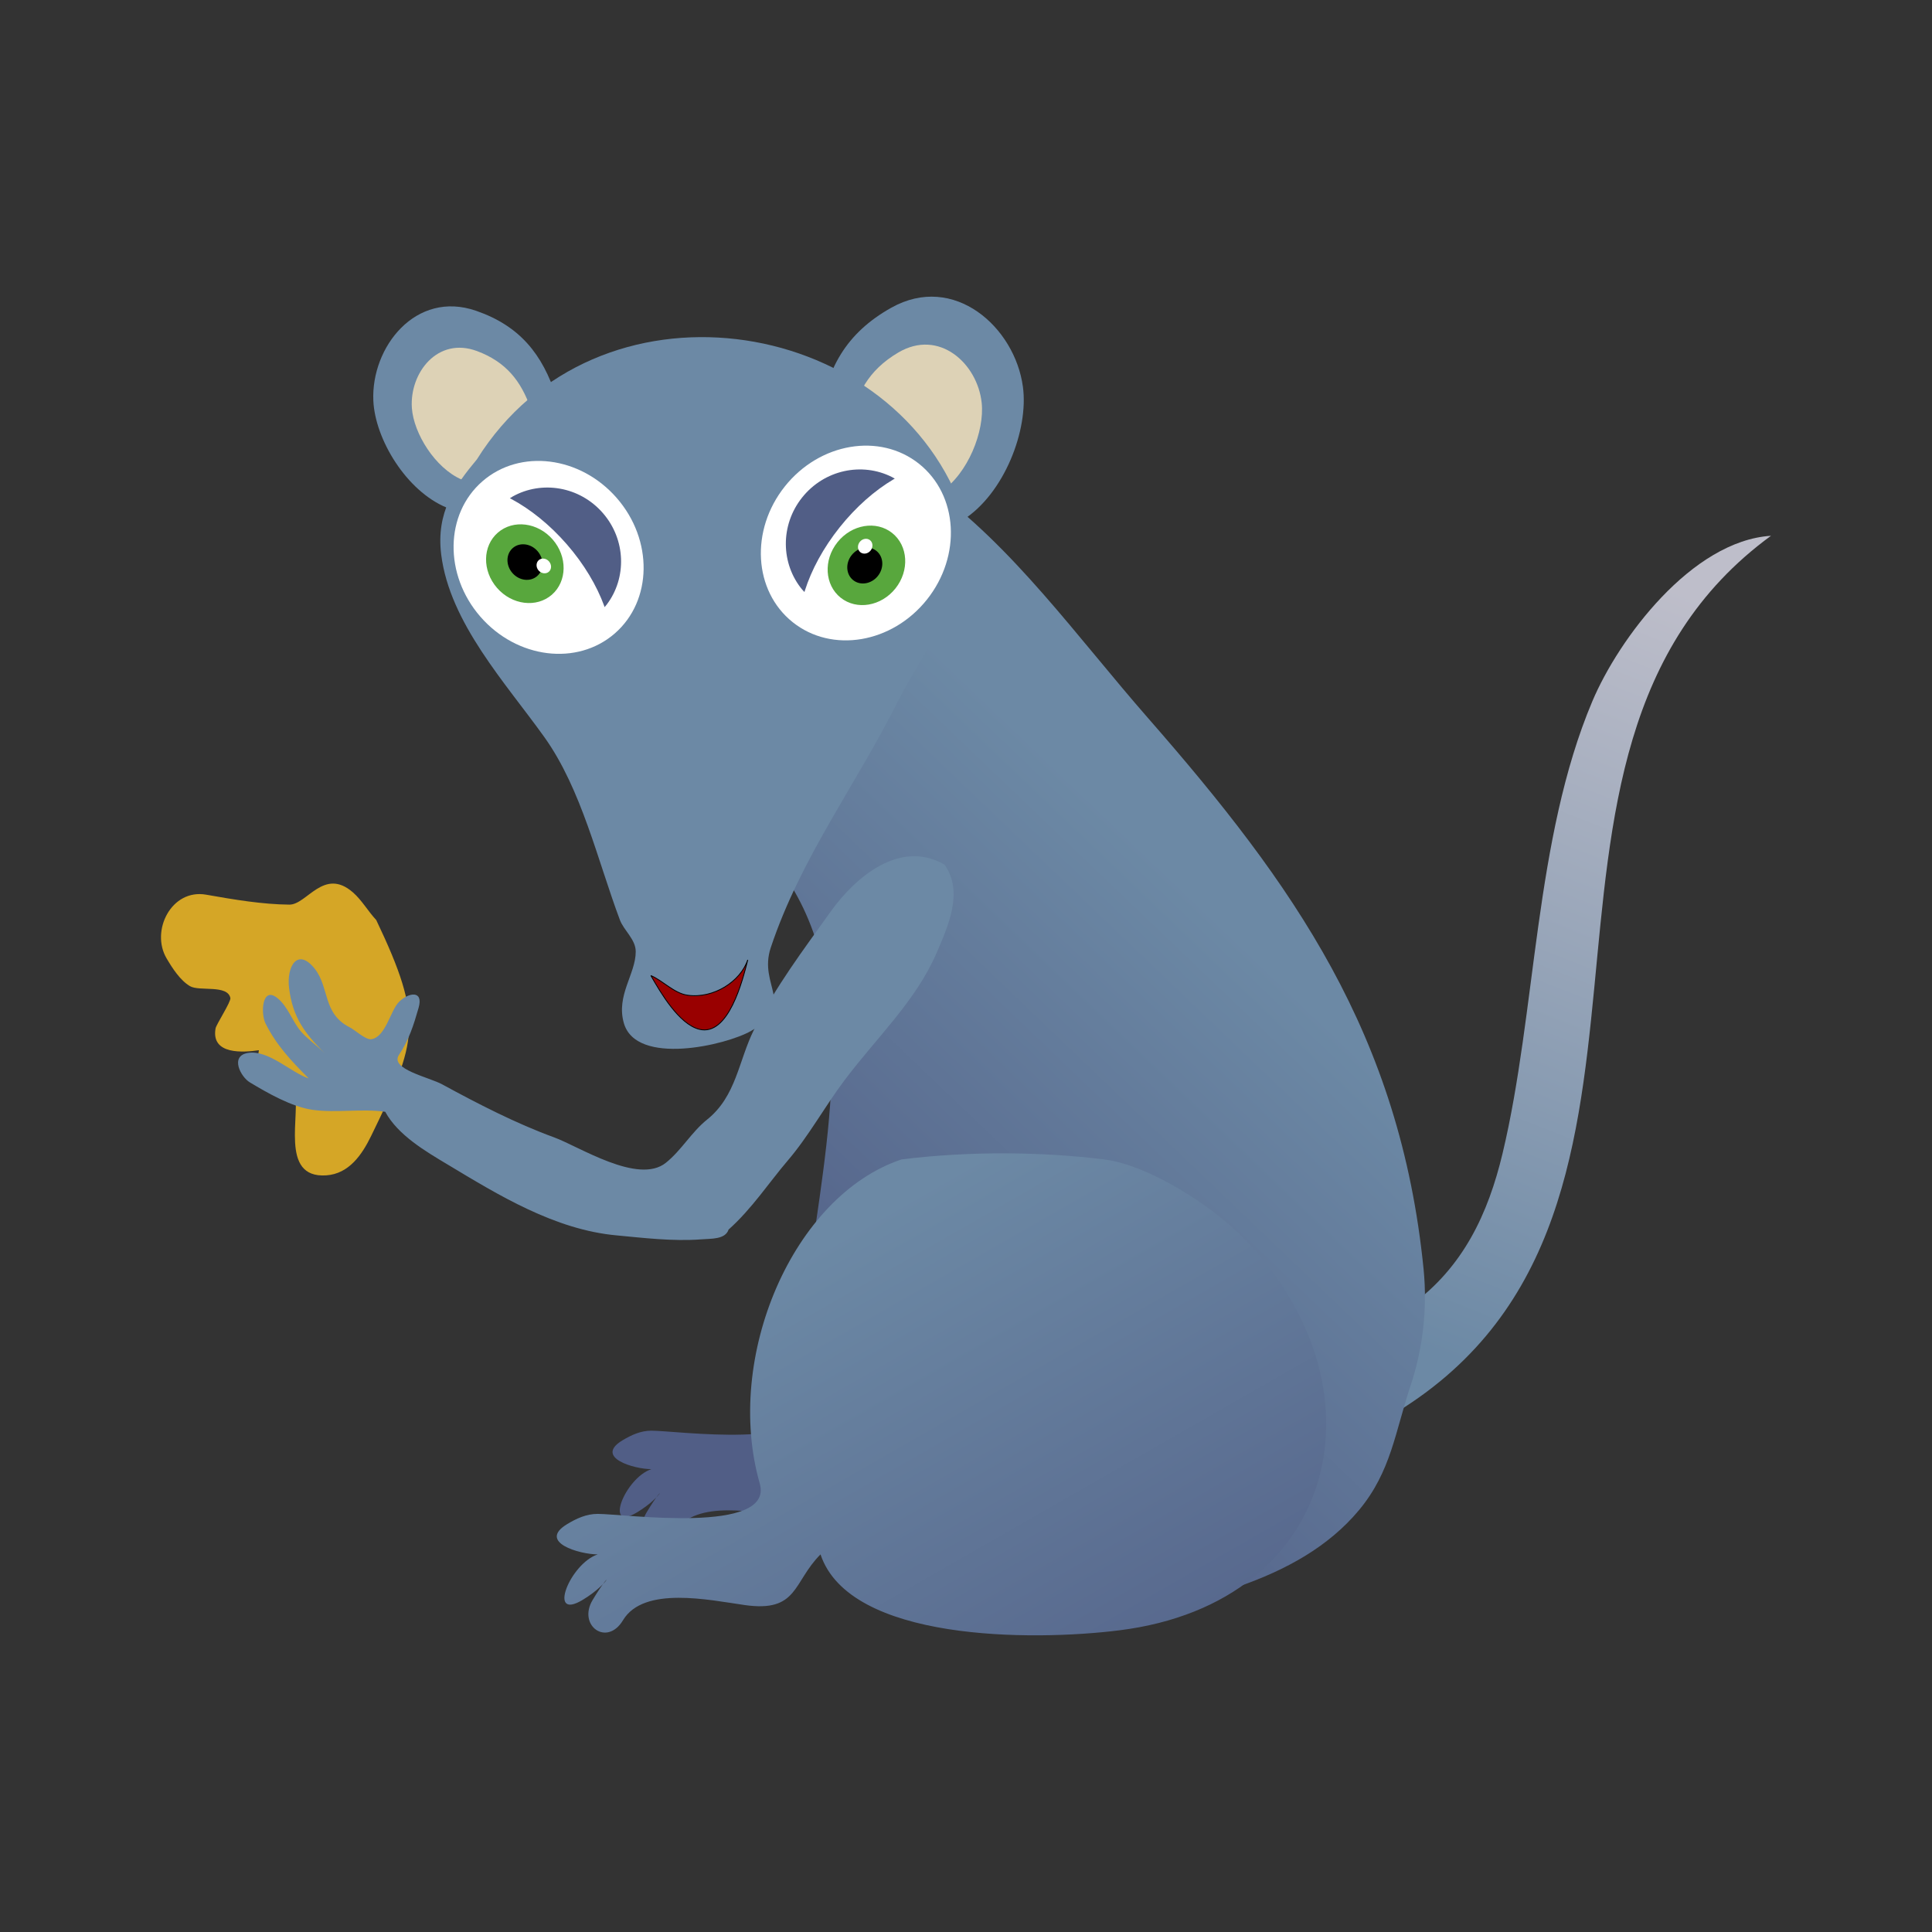 <svg:svg xmlns:dc="http://purl.org/dc/elements/1.1/" xmlns:ns2="http://web.resource.org/cc/" xmlns:rdf="http://www.w3.org/1999/02/22-rdf-syntax-ns#" xmlns:svg="http://www.w3.org/2000/svg" fill-rule="evenodd" height="674.39" overflow="visible" stroke-linejoin="bevel" stroke-width=".501" version="1.1" viewBox="-41.651 -76.742 674.39 674.39" width="674.39">
  <svg:rect x="-41.651" y="-76.742" width="674.39" height="674.39" fill="#333333" stroke="none"/>
  <svg:defs>
    <svg:linearGradient gradientTransform="translate(456.84 127.63)" gradientUnits="userSpaceOnUse" id="LinearGradient" x2="101.61" y2="259.39">
      <svg:stop offset="0" stop-color="#6c89a5" />
      <svg:stop offset="1" stop-color="#bebeca" />
    </svg:linearGradient>
    <svg:linearGradient gradientTransform="translate(209.41 140.96)" gradientUnits="userSpaceOnUse" id="LinearGradient_1" x2="152.01" y2="159.07">
      <svg:stop offset="0" stop-color="#515e86" />
      <svg:stop offset="1" stop-color="#6c89a5" />
    </svg:linearGradient>
    <svg:linearGradient gradientTransform="translate(363.18 -42.868)" gradientUnits="userSpaceOnUse" id="LinearGradient_2" x2="-118.42" y2="206.8">
      <svg:stop offset="0" stop-color="#515e86" />
      <svg:stop offset="1" stop-color="#6c89a5" />
    </svg:linearGradient>
    <svg:radialGradient cx="0" cy="0" gradientTransform="translate(149.82 404.12) rotate(-48.983) scale(1 1)" gradientUnits="userSpaceOnUse" id="RadialGradient" r="35.192">
      <svg:stop offset="0" stop-color="#ffffff" />
      <svg:stop offset="1" stop-color="#000000" />
    </svg:radialGradient>
    <svg:radialGradient cx="0" cy="0" gradientTransform="translate(257.1 409.11) rotate(51.478) scale(1 1)" gradientUnits="userSpaceOnUse" id="RadialGradient_1" r="35.359">
      <svg:stop offset="0" stop-color="#ffffff" />
      <svg:stop offset="1" stop-color="#000000" />
    </svg:radialGradient>
  </svg:defs>
  <svg:g fill="none" font-family="Times New Roman" font-size="16" id="Document" stroke="black" transform="scale(1 -1)">
    <svg:g id="Spread" transform="translate(0 -521.95)">
      <svg:g id="Layer 1">
        <svg:g id="Group" stroke-miterlimit="79.84">
          <svg:path d="m286.41 216.75c-35.93-11.98-58.96-65.49-46.98-107.39 4.87-17.049-45.09-10.062-53.71-10.062-3.81 0-7.1-1.589-10.06-3.353-10.02-6.012 4.08-10.077 10.06-10.077-9.21-3.073-16.79-22.151-5.03-15.1 9.51 5.713 10.31 11.599 3.36 0-5.07-8.458 4.72-15.616 10.06-6.708 6.87 11.425 28.59 6.699 40.27 5.031 17.83-2.551 15.97 7.576 25.18 16.777 9.6-28.831 70.05-28.786 98.99-25.165 73.62 9.205 89.46 81.687 40.28 130.88-9.87 9.86-30.34 23.3-45.31 25.17-20.24 2.53-44.34 2.84-67.11 0z" fill="#515e86" stroke="none" stroke-width="1.11" />
          <svg:path d="m440.7 102.73c121.22 67.85 31.27 232.55 135.84 308.94-27.71-1.78-53.17-35.98-62.37-57.78-20.32-48.13-19.49-108.17-31.31-157.72-5.05-21.19-13.78-39.8-31.88-53.01-3.48-2.56-27.74-14.31-29.11-17.56-4.01-9.49 15.47-21.07 18.83-22.87z" fill="url(#LinearGradient)" stroke="none" stroke-width="1.169" />
          <svg:path d="m282.49 429.12c29.37-20.98 51.68-52.61 76.63-81.12 50.81-58.08 87.96-110.43 96.15-192.3 1.46-14.71-0.55-28.69-4.51-40.57-5.42-16.235-6.83-30.112-18.03-43.564-21.45-25.736-59.43-32.315-93.15-39.056-16.37-3.273-47.81-5.05-63.1 1.503-55.14 23.626-41.9 77.717-34.55 129.2 6.66 46.6 16.39 100.07-15.02 136.72-1.57 1.83-10.52 8.46-10.52 12.02 0 7.68 19.53 23.51 22.54 31.54 11.68 31.15 27.19 56.97 43.56 85.63z" fill="url(#LinearGradient_1)" stroke="none" stroke-width=".991" />
          <svg:path d="m273.04 193.98c-37.84-12.62-62.1-68.99-49.49-113.13 5.12-17.95-47.49-10.599-56.57-10.599-4.01 0-7.48-1.662-10.6-3.534-10.55-6.329 4.31-10.604 10.6-10.604-9.7-3.237-17.68-23.338-5.29-15.907 10.02 6.013 10.86 12.214 3.53 0-5.35-8.91 4.97-16.457 10.6-7.069 7.23 12.037 30.11 7.055 42.43 5.296 18.77-2.685 16.81 7.982 26.51 17.68 10.13-30.369 73.79-30.329 104.28-26.511 77.54 9.69 94.23 86.048 42.42 137.86-10.38 10.39-31.96 24.54-47.72 26.52-21.32 2.66-46.71 2.99-70.7 0z" fill="url(#LinearGradient_2)" stroke="none" stroke-width="1.169" />
          <svg:path d="m89.678 277.55c-2.883 3.07-4.987 6.9-8.165 9.67-10.169 8.83-16.055-4.37-22.166-4.3-9.383 0.08-19.36 1.76-29.031 3.47-12.143 2.15-19.503-12.63-13.808-22.25 2.109-3.58 4.784-7.69 8.163-9.68 3.251-1.92 13.102 0.63 14.092-4.13 0.274-1.29-4.913-9.2-5.169-10.62-1.652-9.35 9.904-8.38 15.128-7.61-2.968-16.76 9.773-4.95 12.38-13.71 2.479-8.35-5.512-31.14 11.168-29.97 7.919 0.56 12.452 7.24 15.603 13.7 16.157 33.18 18.617 40.16 1.805 75.43z" fill="#d5a626" stroke="none" stroke-width="2.15" />
          <svg:path d="m288.03 296.91c-15.68 8.96-31.28-4.61-39.73-16.43-9.69-13.58-19.24-26.16-26.71-41.11-5.49-10.98-6.18-23.29-16.44-31.5-5.45-4.37-8.92-10.7-14.38-15.07-9.68-7.74-30.31 5.72-39.05 8.9-13.12 4.77-26.8 11.82-39.03 18.49-4.57 2.49-18.383 5.33-15.072 10.28 3.492 5.25 5.082 10.28 6.852 16.44 1.79 6.31-3.6 5.31-6.852 2.05-3.004-3-4.616-12.18-9.594-13.01-2.004-0.34-5.757 3.22-7.534 4.11-9.59 4.8-7.042 13.93-12.324 20.55-5.959 7.43-9.859 0.73-8.905-6.85 1.265-10.16 5.402-15.68 12.324-22.61-2.657 2.66-5.889 4.82-8.218 7.54-3.019 3.52-4.461 8.63-8.216 11.64-5.368 4.29-5.866-5.4-4.11-8.9 3.773-7.56 9.005-13.12 15.069-19.18-6.237 2.07-14.073 10.09-21.237 8.9-6.369-1.06-2.48-8.37 0.685-10.27 6.159-3.7 14.562-8.54 21.919-9.59 8.177-1.16 17.044 0.5 25.347-0.68 4.456-8.19 14.076-13.8 21.916-18.49 17.56-10.55 37.26-22.7 58.91-24.66 8.86-0.82 19.53-2.14 29.44-1.38 3.56 0.28 8.43-0.08 9.59 3.43 8.03 7.11 14.31 16.68 20.56 23.97 7.42 8.66 12.89 18.8 19.86 28.08 11.11 14.82 25.01 27.78 32.19 44.53 3.98 9.3 9.53 21.31 2.74 30.82z" fill="#6c89a5" stroke="none" stroke-width="2.279" />
          <svg:g id="Group_1" stroke="none">
            <svg:path d="m152.52 460.19c-4.81 14.86-12.71 24.74-27.99 30.02-21.08 7.3-36.674-12.73-35.862-31.35 0.585-13.46 11.522-31.58 25.612-37.36 6.19-2.52 18.2 15.75 21.06 20.16 4.11 6.37 13.41 14.3 17.18 18.53z" fill="#6c89a5" stroke-width=".863" />
            <svg:path d="m143.64 455.95c-3.4 9.83-8.72 16.43-18.76 20.19-13.83 5.16-23.62-7.68-22.76-19.9 0.64-8.84 8.08-20.9 17.36-24.94 4.06-1.77 11.54 9.97 13.32 12.82 2.56 4.1 8.47 9.12 10.84 11.83z" fill="#ddd2b6" stroke-width=".567" />
          </svg:g>
          <svg:g id="Group_2" stroke="none">
            <svg:path d="m244.4 452.46c2.38 17.42 9.18 29.92 25.05 38.81 21.9 12.28 43.17-6.8 45.96-27.6 2.04-15.04-6.49-37.29-20.95-46.49-6.35-4.02-23.29 13.83-27.33 18.16-5.83 6.23-17.71 13.17-22.73 17.12z" fill="#6c89a5" stroke-width=".973" />
            <svg:path d="m255.08 449.52c1.83 11.57 6.4 19.94 16.78 26.09 14.3 8.47 27.7-3.81 29.16-17.52 1.06-9.92-4.78-24.76-14.26-31.09-4.14-2.77-14.78 8.76-17.31 11.56-3.66 4.03-11.2 8.43-14.37 10.96z" fill="#ddd2b6" stroke-width=".639" />
          </svg:g>
          <svg:path d="m124.83 438.36c41.44 66.3 143.67 51.12 169.08-16.63 8.48-22.61-13.59-50.73-22.17-67.9-14.58-29.15-33.92-54.63-44.35-85.93-4.48-13.44 9.27-19.84-6.93-29.1-8.66-4.95-40.04-12.31-44.35 2.77-2.77 9.67 4.15 17.11 4.15 24.95 0 4.28-4.15 7.36-5.54 11.08-7.76 20.7-13.38 45.61-26.33 63.75-13.47 18.86-33.05 39.87-36.03 63.75-1.85 14.82 4.81 24.07 12.47 33.26z" fill="#6c89a5" stroke="none" stroke-width=".913" />
          <svg:g id="Group_3" stroke="none" stroke-linejoin="miter">
            <svg:mask id="TranspMask">
              <svg:rect fill="url(#RadialGradient)" height="120%" stroke="none" width="120%" x="-10%" y="-10%" />
            </svg:mask>
            <svg:path d="m173.65 424.84c12.75-14.65 12.44-35.82-0.7-47.26-13.14-11.43-34.15-8.82-46.91 5.84-12.75 14.66-12.44 35.83 0.7 47.26 13.14 11.44 34.16 8.82 46.91-5.84z" fill="#ffffff" mask="url(#TranspMask)" stroke-width=".512" />
            <svg:path d="m167.55 418.44c8.9-10.22 8.68-25-0.49-32.97-9.16-7.97-23.82-6.15-32.72 4.07-8.89 10.23-8.67 25 0.49 32.97 9.17 7.98 23.83 6.15 32.72-4.07z" fill="#ffffff" stroke-width=".347" />
            <svg:path d="m136.32 424.76l1 0.63c10.14 5.67 23.37 3.53 31.46-5.78 8.09-9.3 8.39-22.68 1.35-31.96l-0.74-0.89-0.14 0.44c-2.61 7.1-7.02 14.57-13.04 21.49-6.02 6.91-12.79 12.31-19.48 15.88l-0.41 0.19z" fill="#515e86" stroke-width=".365" />
            <svg:g id="Group_4">
              <svg:path d="m151.26 410.38c5.21-5.98 5.08-14.62-0.28-19.29-5.37-4.66-13.94-3.59-19.14 2.39-5.21 5.98-5.08 14.62 0.28 19.28 5.37 4.67 13.94 3.6 19.14-2.38z" fill="#58a73d" stroke-width=".196" />
              <svg:path d="m145.99 406.31c2.35-2.7 2.29-6.61-0.14-8.71-2.42-2.11-6.29-1.63-8.64 1.08-2.35 2.7-2.29 6.6 0.13 8.71s6.3 1.62 8.65-1.08z" fill="#000000" stroke-width=".072" />
              <svg:path d="m149.99 402.72c0.97-1.12 0.95-2.74-0.06-3.61-1-0.87-2.6-0.67-3.58 0.45-0.97 1.12-0.94 2.73 0.06 3.61 1 0.87 2.61 0.67 3.58-0.45z" fill="#ffffff" stroke-width=".014" />
            </svg:g>
          </svg:g>
          <svg:g id="Group_5" stroke="none" stroke-linejoin="miter">
            <svg:mask id="TranspMask_1">
              <svg:rect fill="url(#RadialGradient_1)" height="120%" stroke="none" width="120%" x="-10%" y="-10%" />
            </svg:mask>
            <svg:path d="m232.31 428.9c12.16 15.27 33.14 18.81 46.83 7.91 13.69-10.91 14.92-32.15 2.76-47.42s-33.14-18.81-46.83-7.9c-13.69 10.9-14.93 32.14-2.76 47.41z" fill="#ffffff" mask="url(#TranspMask_1)" stroke-width=".512" />
            <svg:path d="m239.73 424.04c8.49 10.65 23.12 13.12 32.67 5.51s10.42-22.42 1.93-33.07c-8.49-10.66-23.12-13.13-32.67-5.52s-10.41 22.43-1.93 33.08z" fill="#ffffff" stroke-width=".347" />
            <svg:path d="m239.16 392.03l-0.8 0.86c-7.46 9-7.74 22.46-0.02 32.14 7.72 9.69 20.89 12.42 31.33 7.16l1.02-0.58-0.4-0.21c-6.55-3.87-13.13-9.6-18.86-16.8-5.75-7.21-9.85-14.88-12.15-22.13l-0.12-0.44z" fill="#515e86" stroke-width=".365" />
            <svg:g id="Group_6">
              <svg:path d="m250.67 409.41c4.96 6.23 13.53 7.68 19.11 3.23 5.59-4.46 6.1-13.12 1.13-19.36-4.97-6.23-13.53-7.67-19.12-3.22-5.58 4.45-6.09 13.12-1.12 19.35z" fill="#58a73d" stroke-width=".196" />
              <svg:path d="m255.64 404.93c2.25 2.82 6.12 3.47 8.64 1.46 2.52-2.02 2.75-5.93 0.5-8.75-2.24-2.81-6.11-3.46-8.63-1.45s-2.75 5.93-0.51 8.74z" fill="#000000" stroke-width=".072" />
              <svg:path d="m258.47 409.54c0.92 1.16 2.53 1.43 3.57 0.6s1.14-2.45 0.21-3.61c-0.92-1.17-2.53-1.44-3.57-0.61s-1.14 2.45-0.21 3.62z" fill="#ffffff" stroke-width=".014" />
            </svg:g>
          </svg:g>
          <svg:path d="m185.54 258.16c4.21-1.8 8.08-6.18 12.8-6.86 9.03-1.29 18.5 4.76 21.02 12.34-1.76-7.05-6.7-26.78-16.91-24.23-7.1 1.78-13.49 12.77-16.91 18.75z" fill="#990000" stroke="#000000" stroke-width=".297" />
        </svg:g>
      </svg:g>
    </svg:g>
  </svg:g>
</svg:svg>